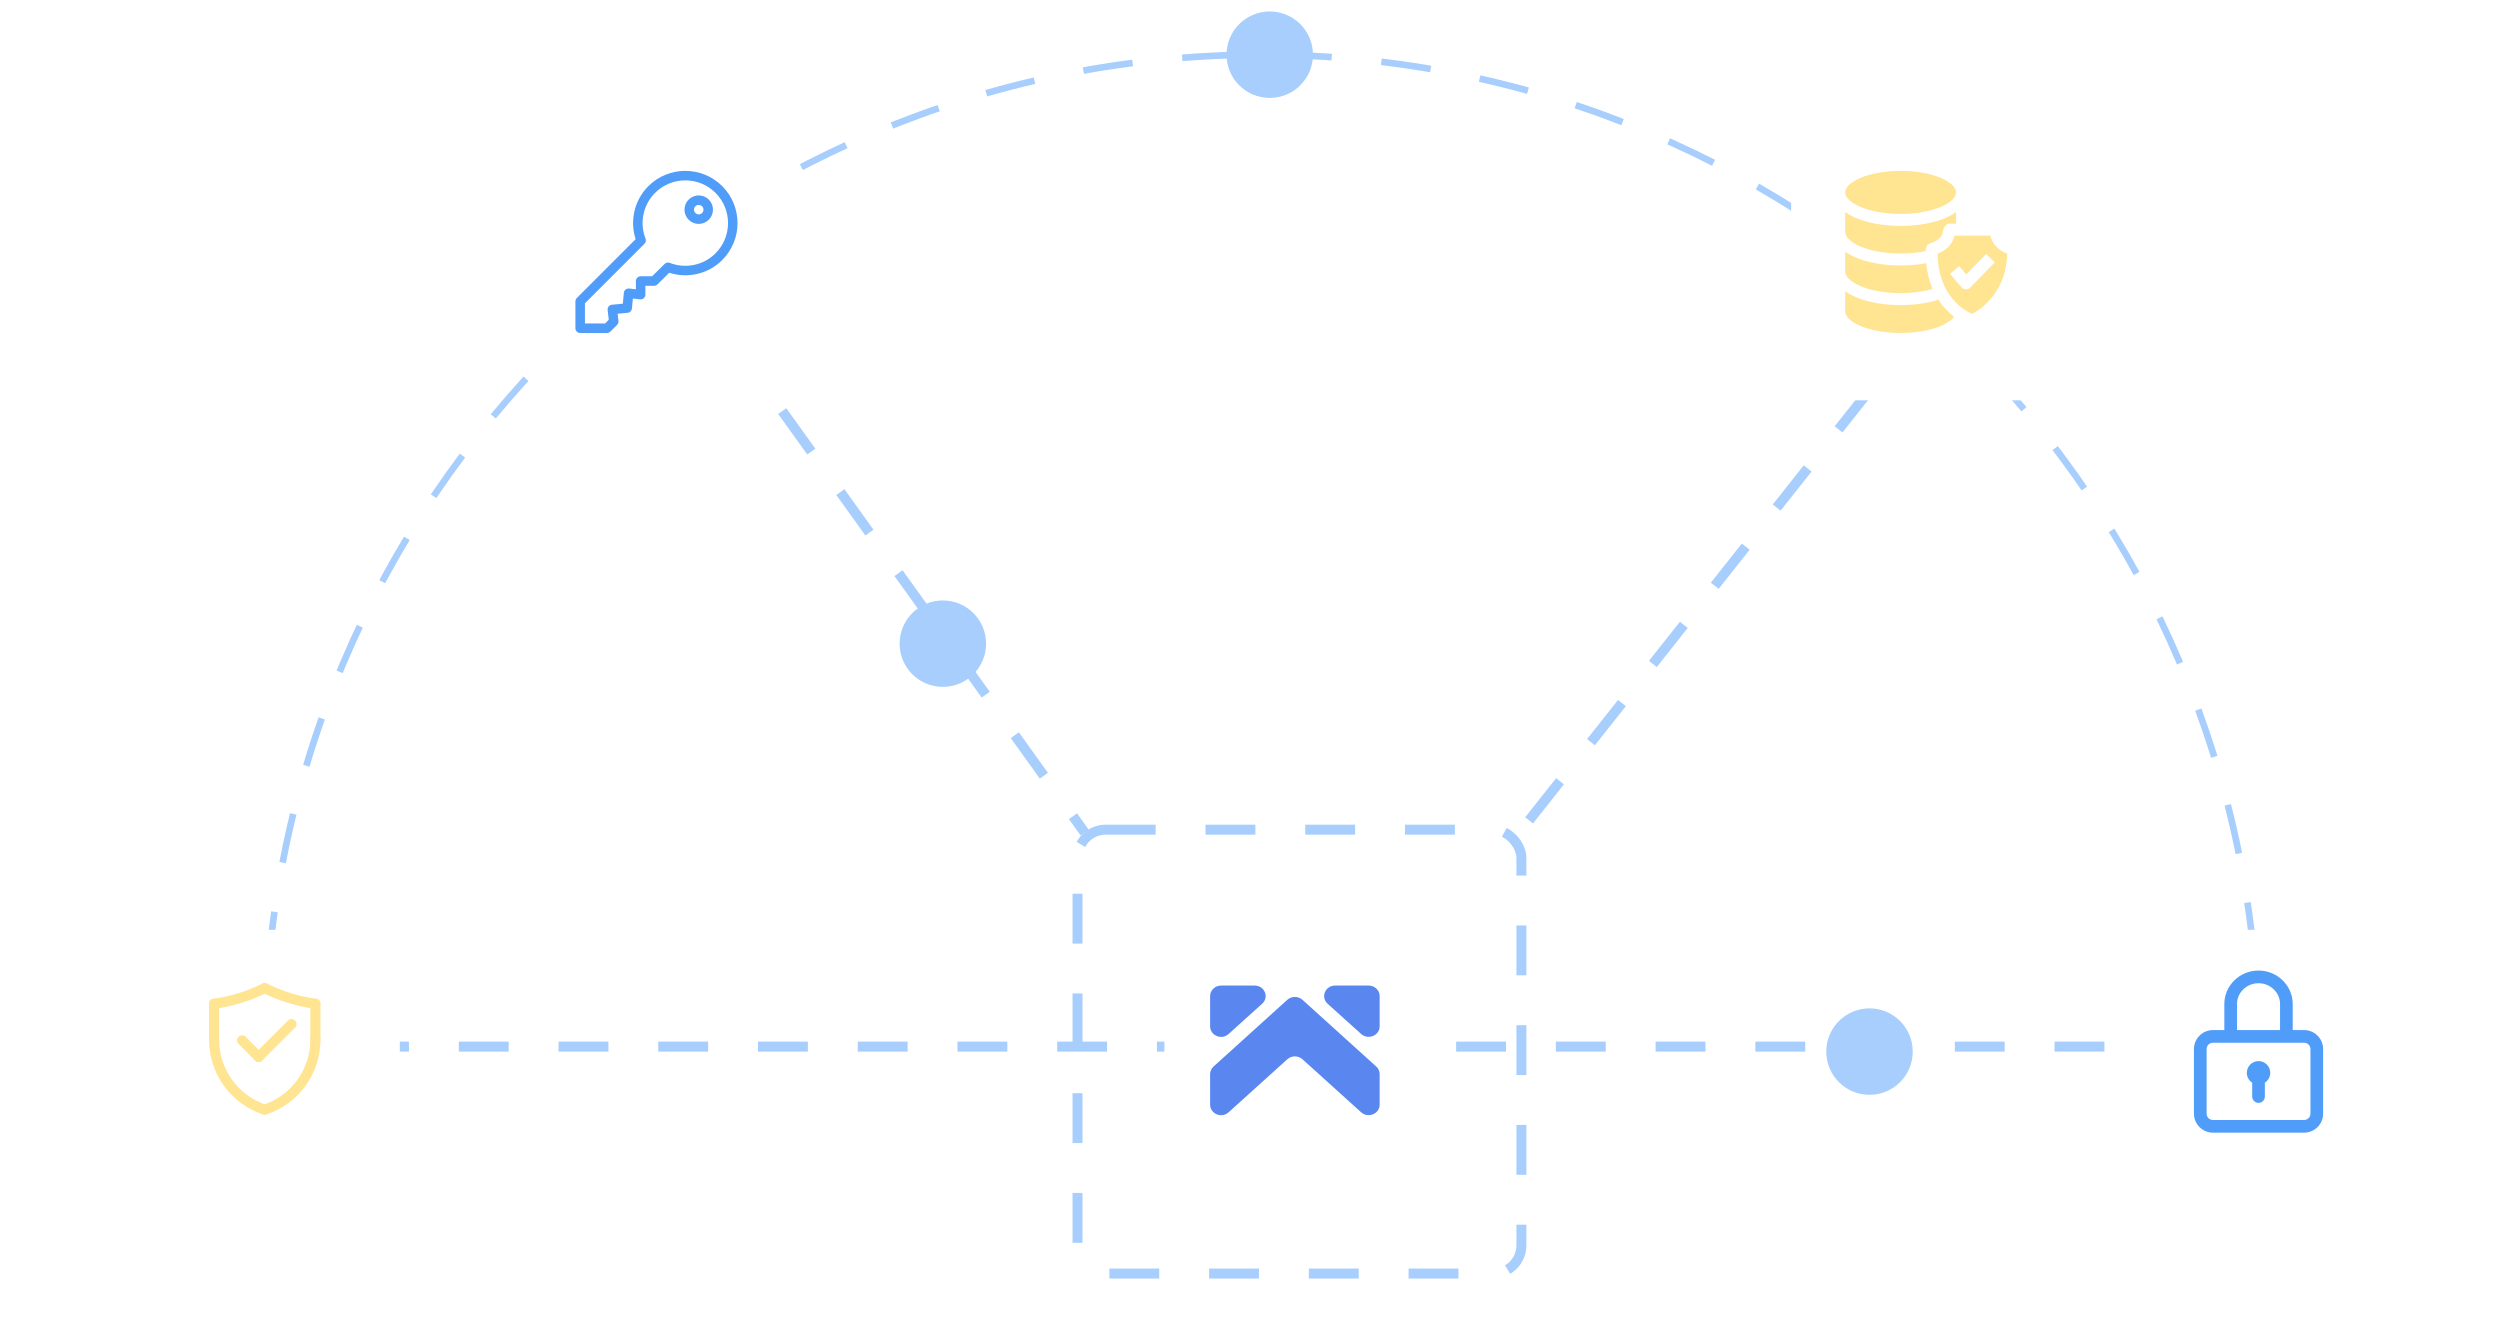 <svg width="752" height="400" viewBox="0 0 752 400" fill="none" xmlns="http://www.w3.org/2000/svg">
    <path d="M679.368 316.322C679.368 150.71 545.112 16.455 379.5 16.455C213.888 16.455 79.633 150.71 79.633 316.322" stroke="#A7CEFC" stroke-width="2" stroke-dasharray="15 15"/>
    <line x1="78.007" y1="314.822" x2="679.367" y2="314.822" stroke="#A7CEFC" stroke-width="3" stroke-dasharray="15 15"/>
    <line x1="200.31" y1="74.903" x2="326.271" y2="250.436" stroke="#A7CEFC" stroke-width="3" stroke-dasharray="15 15"/>
    <line x1="580.97" y1="93.869" x2="456.252" y2="251.428" stroke="#A7CEFC" stroke-width="3" stroke-dasharray="15 15"/>
    <rect x="324.115" y="249.56" width="133.525" height="133.525" rx="8.5" stroke="#A7CEFC" stroke-width="3" stroke-dasharray="15 15"/>
    <g filter="url(#filter0_d_9_7158)">
    <rect x="350.245" y="275.69" width="81.265" height="81.265" rx="10" fill="white"/>
    </g>
    <g filter="url(#filter1_d_9_7158)">
    <rect x="39" y="275.69" width="81.265" height="81.265" rx="10" fill="white"/>
    </g>
    <path d="M77.81 319.451C77.42 319.451 77.029 319.302 76.732 319.005C76.137 318.41 76.137 317.445 76.732 316.85L86.607 306.976C87.201 306.381 88.167 306.381 88.761 306.976C89.356 307.571 89.356 308.535 88.761 309.13L78.887 319.005C78.59 319.302 78.2 319.451 77.81 319.451Z" fill="#FFE492"/>
    <path d="M77.809 319.451C77.419 319.451 77.03 319.303 76.732 319.005L71.754 314.028C71.159 313.433 71.159 312.468 71.754 311.873C72.348 311.278 73.313 311.278 73.908 311.873L78.886 316.85C79.481 317.445 79.481 318.41 78.886 319.005C78.589 319.303 78.199 319.451 77.809 319.451Z" fill="#FFE492"/>
    <path d="M79.631 335.317C79.472 335.317 79.312 335.292 79.153 335.24C69.414 332.028 62.87 322.978 62.87 312.721C62.87 311.88 63.553 311.198 64.394 311.198C65.235 311.198 65.918 311.88 65.918 312.721C65.918 321.66 71.62 329.546 80.108 332.346C80.907 332.61 81.341 333.471 81.078 334.271C80.867 334.911 80.271 335.317 79.631 335.317Z" fill="#FFE492"/>
    <path d="M64.394 314.245C63.553 314.245 62.87 313.563 62.87 312.722V301.942C62.87 301.101 63.553 300.418 64.394 300.418C65.235 300.418 65.918 301.101 65.918 301.942V312.722C65.918 313.564 65.235 314.245 64.394 314.245Z" fill="#FFE492"/>
    <path d="M64.394 303.466C63.646 303.466 62.993 302.915 62.887 302.152C62.771 301.318 63.352 300.549 64.186 300.433C69.334 299.718 74.302 298.18 78.954 295.861C79.707 295.486 80.622 295.792 80.997 296.545C81.373 297.299 81.066 298.213 80.313 298.589C75.365 301.054 70.08 302.69 64.606 303.452C64.535 303.462 64.464 303.466 64.394 303.466Z" fill="#FFE492"/>
    <path d="M79.632 335.318C78.993 335.318 78.397 334.912 78.186 334.271C77.922 333.472 78.356 332.61 79.156 332.346C87.643 329.547 93.346 321.661 93.346 312.722C93.346 311.881 94.029 311.198 94.87 311.198C95.711 311.198 96.393 311.881 96.393 312.722C96.393 322.978 89.85 332.028 80.109 335.241C79.951 335.293 79.791 335.318 79.632 335.318Z" fill="#FFE492"/>
    <path d="M94.87 314.245C94.029 314.245 93.347 313.563 93.347 312.722V301.942C93.347 301.101 94.029 300.418 94.87 300.418C95.712 300.418 96.394 301.101 96.394 301.942V312.722C96.394 313.564 95.712 314.245 94.87 314.245Z" fill="#FFE492"/>
    <path d="M94.872 303.466C94.802 303.466 94.731 303.462 94.66 303.452C89.185 302.69 83.901 301.054 78.953 298.589C78.2 298.213 77.893 297.299 78.269 296.545C78.644 295.792 79.558 295.486 80.312 295.861C84.964 298.179 89.932 299.718 95.079 300.433C95.913 300.549 96.495 301.319 96.379 302.152C96.274 302.915 95.621 303.466 94.872 303.466Z" fill="#FFE492"/>
    <g filter="url(#filter2_d_9_7158)">
    <rect x="638.735" y="275.69" width="81.265" height="81.265" rx="10" fill="white"/>
    </g>
    <g clip-path="url(#clip0_9_7158)">
    <path d="M693.08 309.846H689.648V302.015C689.648 296.461 685.034 291.943 679.363 291.943C673.692 291.943 669.078 296.461 669.078 302.015V309.846H665.653C662.502 309.846 659.939 312.41 659.939 315.56V334.988C659.939 338.138 662.502 340.702 665.653 340.702H693.08C696.231 340.702 698.794 338.138 698.794 334.988V315.56C698.794 312.41 696.231 309.846 693.08 309.846ZM672.887 302.015C672.887 298.562 675.792 295.752 679.363 295.752C682.934 295.752 685.839 298.562 685.839 302.015V309.846H672.887V302.015ZM694.985 334.988C694.985 336.038 694.13 336.892 693.08 336.892H665.653C664.603 336.892 663.749 336.038 663.749 334.988V315.56C663.749 314.51 664.603 313.656 665.653 313.656H693.08C694.13 313.656 694.985 314.51 694.985 315.56V334.988Z" fill="#4F9CF9"/>
    <path d="M679.367 319.179C677.421 319.179 675.844 320.756 675.844 322.703C675.844 323.945 676.487 325.037 677.459 325.664V329.845C677.459 330.897 678.312 331.75 679.364 331.75C680.415 331.75 681.268 330.897 681.268 329.845V325.669C682.244 325.042 682.891 323.948 682.891 322.703C682.891 320.756 681.313 319.179 679.367 319.179Z" fill="#4F9CF9"/>
    </g>
    <g filter="url(#filter3_d_9_7158)">
    <rect x="538.779" y="35.145" width="81.265" height="81.265" rx="10" fill="white"/>
    </g>
    <g clip-path="url(#clip1_9_7158)">
    <path d="M571.708 51.398C561.881 51.398 555.032 54.811 555.032 57.874C555.032 60.937 561.881 64.349 571.708 64.349C581.535 64.349 588.384 60.937 588.384 57.874C588.384 54.811 581.536 51.398 571.708 51.398Z" fill="#FFE492"/>
    <path d="M555.032 87.625V93.682C555.032 96.745 561.881 100.157 571.708 100.157C576.113 100.157 580.27 99.464 583.414 98.204C585.464 97.383 586.981 96.365 587.77 95.306C586.283 94.143 584.566 92.47 583.07 90.162C579.777 91.216 575.885 91.769 571.708 91.769C566.453 91.769 561.537 90.864 557.866 89.22C556.795 88.74 555.848 88.206 555.032 87.625V87.625Z" fill="#FFE492"/>
    <path d="M555.032 75.717L555.032 81.691C555.032 84.754 561.881 88.166 571.708 88.166C575.193 88.166 578.537 87.729 581.339 86.92C580.323 84.572 579.666 81.979 579.377 79.173C576.98 79.624 574.369 79.859 571.708 79.859C566.419 79.859 561.48 78.943 557.801 77.281C556.757 76.809 555.831 76.285 555.032 75.717Z" fill="#FFE492"/>
    <path d="M555.032 63.803V69.781C555.032 72.844 561.881 76.256 571.708 76.256C574.337 76.256 576.899 76.009 579.205 75.535C579.209 74.969 579.378 73.496 580.742 73.122C582.891 72.531 584.395 71.115 584.528 69.172C584.583 68.372 585.584 67.251 586.33 67.262H588.384V63.803C587.585 64.371 586.66 64.895 585.616 65.368C581.932 67.034 576.993 67.952 571.708 67.952C566.424 67.952 561.485 67.034 557.801 65.368C556.756 64.895 555.831 64.371 555.032 63.803V63.803Z" fill="#FFE492"/>
    <path d="M598.683 70.865H587.935C587.334 73.364 585.412 75.414 582.813 76.308C583.016 88.302 589.91 92.875 592.949 94.309C593.123 94.391 593.329 94.382 593.5 94.286C596.552 92.566 603.47 87.448 603.792 76.303C601.199 75.407 599.283 73.36 598.683 70.865ZM592.665 86.484C591.935 87.235 590.68 87.194 590.001 86.397L586.576 82.378L589.319 80.042L591.46 82.554L597.434 76.41L600.018 78.921L592.665 86.484Z" fill="#FFE492"/>
    </g>
    <g filter="url(#filter4_d_9_7158)">
    <rect x="158.459" y="35.145" width="81.265" height="81.265" rx="10" fill="white"/>
    </g>
    <g clip-path="url(#clip2_9_7158)">
    <path d="M217.25 55.994C211.123 49.867 201.153 49.867 195.025 55.994C190.84 60.179 189.387 66.348 191.198 71.944L173.506 89.637C173.238 89.904 173.087 90.268 173.087 90.647V98.729C173.087 99.518 173.727 100.157 174.516 100.157H182.598C182.977 100.157 183.34 100.007 183.608 99.739L185.629 97.718C185.938 97.409 186.088 96.977 186.038 96.543L185.786 94.373L188.793 94.09C189.476 94.025 190.017 93.484 190.082 92.802L190.365 89.793L192.535 90.045C192.94 90.093 193.346 89.964 193.65 89.693C193.955 89.422 194.129 89.034 194.129 88.626V85.966H196.741C197.117 85.966 197.478 85.817 197.746 85.553L201.295 82.044C206.892 83.859 213.064 82.406 217.251 78.219C223.378 72.092 223.378 62.122 217.25 55.994ZM215.23 76.199C211.624 79.805 206.215 80.931 201.45 79.067C200.924 78.861 200.326 78.984 199.925 79.381L196.154 83.108H192.7C191.911 83.108 191.272 83.748 191.272 84.537V87.022L189.245 86.786C188.863 86.742 188.48 86.853 188.181 87.095C187.882 87.337 187.694 87.689 187.658 88.071L187.348 91.356L184.064 91.665C183.681 91.701 183.329 91.89 183.087 92.189C182.845 92.487 182.734 92.871 182.778 93.253L183.12 96.186L182.006 97.3H175.944V91.239L193.857 73.326C194.259 72.925 194.384 72.324 194.178 71.795C192.314 67.03 193.44 61.621 197.046 58.015C202.059 53.001 210.217 53.001 215.23 58.015C220.243 63.028 220.243 71.186 215.23 76.199Z" fill="#4F9CF9"/>
    <path d="M213.209 60.035C211.537 58.364 208.818 58.364 207.147 60.035C205.476 61.706 205.476 64.425 207.147 66.097C208.818 67.768 211.537 67.768 213.209 66.097C214.88 64.425 214.88 61.706 213.209 60.035ZM211.188 64.076C210.631 64.633 209.725 64.633 209.168 64.076C208.611 63.519 208.611 62.613 209.168 62.056C209.726 61.497 210.63 61.497 211.188 62.056C211.747 62.614 211.746 63.518 211.188 64.076Z" fill="#4F9CF9"/>
    </g>
    <circle cx="381.938" cy="16.454" r="13.002" fill="#A7CEFC"/>
    <circle cx="283.607" cy="193.612" r="13.002" fill="#A7CEFC"/>
    <circle cx="562.346" cy="316.322" r="13.002" fill="#A7CEFC"/>
    <g clip-path="url(#clip3_9_7158)">
    <path d="M364 299.633V308.714C364 311.48 367.454 312.955 369.565 311.019L379.641 301.937C381.848 299.955 380.408 296.452 377.386 296.452H367.31C365.487 296.452 364 297.881 364 299.633Z" fill="#5986EF"/>
    <path d="M411.69 296.452H401.614C398.64 296.452 397.152 299.955 399.359 301.937L409.435 311.019C411.546 312.909 415 311.48 415 308.714V299.633C415 297.881 413.513 296.452 411.69 296.452Z" fill="#5986EF"/>
    <path d="M391.779 318.625L409.435 334.576C411.546 336.466 415 335.037 415 332.271V323.097C415 322.221 414.616 321.391 413.944 320.792L391.779 300.739C390.484 299.586 388.516 299.586 387.221 300.739L365.056 320.792C364.384 321.391 364 322.221 364 323.097V332.271C364 335.037 367.454 336.512 369.565 334.576L387.221 318.625C388.516 317.473 390.484 317.473 391.779 318.625Z" fill="#5986EF"/>
    </g>
    <defs>
    <filter id="filter0_d_9_7158" x="311.245" y="240.69" width="159.265" height="159.265" filterUnits="userSpaceOnUse" color-interpolation-filters="sRGB">
    <feFlood flood-opacity="0" result="BackgroundImageFix"/>
    <feColorMatrix in="SourceAlpha" type="matrix" values="0 0 0 0 0 0 0 0 0 0 0 0 0 0 0 0 0 0 127 0" result="hardAlpha"/>
    <feMorphology radius="11" operator="erode" in="SourceAlpha" result="effect1_dropShadow_9_7158"/>
    <feOffset dy="4"/>
    <feGaussianBlur stdDeviation="25"/>
    <feComposite in2="hardAlpha" operator="out"/>
    <feColorMatrix type="matrix" values="0 0 0 0 0 0 0 0 0 0 0 0 0 0 0 0 0 0 0.2 0"/>
    <feBlend mode="normal" in2="BackgroundImageFix" result="effect1_dropShadow_9_7158"/>
    <feBlend mode="normal" in="SourceGraphic" in2="effect1_dropShadow_9_7158" result="shape"/>
    </filter>
    <filter id="filter1_d_9_7158" x="0" y="240.69" width="159.265" height="159.265" filterUnits="userSpaceOnUse" color-interpolation-filters="sRGB">
    <feFlood flood-opacity="0" result="BackgroundImageFix"/>
    <feColorMatrix in="SourceAlpha" type="matrix" values="0 0 0 0 0 0 0 0 0 0 0 0 0 0 0 0 0 0 127 0" result="hardAlpha"/>
    <feMorphology radius="11" operator="erode" in="SourceAlpha" result="effect1_dropShadow_9_7158"/>
    <feOffset dy="4"/>
    <feGaussianBlur stdDeviation="25"/>
    <feComposite in2="hardAlpha" operator="out"/>
    <feColorMatrix type="matrix" values="0 0 0 0 0 0 0 0 0 0 0 0 0 0 0 0 0 0 0.2 0"/>
    <feBlend mode="normal" in2="BackgroundImageFix" result="effect1_dropShadow_9_7158"/>
    <feBlend mode="normal" in="SourceGraphic" in2="effect1_dropShadow_9_7158" result="shape"/>
    </filter>
    <filter id="filter2_d_9_7158" x="599.735" y="240.69" width="159.265" height="159.265" filterUnits="userSpaceOnUse" color-interpolation-filters="sRGB">
    <feFlood flood-opacity="0" result="BackgroundImageFix"/>
    <feColorMatrix in="SourceAlpha" type="matrix" values="0 0 0 0 0 0 0 0 0 0 0 0 0 0 0 0 0 0 127 0" result="hardAlpha"/>
    <feMorphology radius="11" operator="erode" in="SourceAlpha" result="effect1_dropShadow_9_7158"/>
    <feOffset dy="4"/>
    <feGaussianBlur stdDeviation="25"/>
    <feComposite in2="hardAlpha" operator="out"/>
    <feColorMatrix type="matrix" values="0 0 0 0 0 0 0 0 0 0 0 0 0 0 0 0 0 0 0.2 0"/>
    <feBlend mode="normal" in2="BackgroundImageFix" result="effect1_dropShadow_9_7158"/>
    <feBlend mode="normal" in="SourceGraphic" in2="effect1_dropShadow_9_7158" result="shape"/>
    </filter>
    <filter id="filter3_d_9_7158" x="499.779" y="0.146" width="159.265" height="159.265" filterUnits="userSpaceOnUse" color-interpolation-filters="sRGB">
    <feFlood flood-opacity="0" result="BackgroundImageFix"/>
    <feColorMatrix in="SourceAlpha" type="matrix" values="0 0 0 0 0 0 0 0 0 0 0 0 0 0 0 0 0 0 127 0" result="hardAlpha"/>
    <feMorphology radius="11" operator="erode" in="SourceAlpha" result="effect1_dropShadow_9_7158"/>
    <feOffset dy="4"/>
    <feGaussianBlur stdDeviation="25"/>
    <feComposite in2="hardAlpha" operator="out"/>
    <feColorMatrix type="matrix" values="0 0 0 0 0 0 0 0 0 0 0 0 0 0 0 0 0 0 0.2 0"/>
    <feBlend mode="normal" in2="BackgroundImageFix" result="effect1_dropShadow_9_7158"/>
    <feBlend mode="normal" in="SourceGraphic" in2="effect1_dropShadow_9_7158" result="shape"/>
    </filter>
    <filter id="filter4_d_9_7158" x="119.459" y="0.146" width="159.265" height="159.265" filterUnits="userSpaceOnUse" color-interpolation-filters="sRGB">
    <feFlood flood-opacity="0" result="BackgroundImageFix"/>
    <feColorMatrix in="SourceAlpha" type="matrix" values="0 0 0 0 0 0 0 0 0 0 0 0 0 0 0 0 0 0 127 0" result="hardAlpha"/>
    <feMorphology radius="11" operator="erode" in="SourceAlpha" result="effect1_dropShadow_9_7158"/>
    <feOffset dy="4"/>
    <feGaussianBlur stdDeviation="25"/>
    <feComposite in2="hardAlpha" operator="out"/>
    <feColorMatrix type="matrix" values="0 0 0 0 0 0 0 0 0 0 0 0 0 0 0 0 0 0 0.2 0"/>
    <feBlend mode="normal" in2="BackgroundImageFix" result="effect1_dropShadow_9_7158"/>
    <feBlend mode="normal" in="SourceGraphic" in2="effect1_dropShadow_9_7158" result="shape"/>
    </filter>
    <clipPath id="clip0_9_7158">
    <rect width="48.759" height="48.759" fill="white" transform="translate(654.988 291.943)"/>
    </clipPath>
    <clipPath id="clip1_9_7158">
    <rect width="48.759" height="48.759" fill="white" transform="translate(555.032 51.398)"/>
    </clipPath>
    <clipPath id="clip2_9_7158">
    <rect width="48.759" height="48.759" fill="white" transform="translate(173.087 51.398)"/>
    </clipPath>
    <clipPath id="clip3_9_7158">
    <rect width="51" height="39" fill="white" transform="translate(364 296.452)"/>
    </clipPath>
    </defs>
    </svg>
    